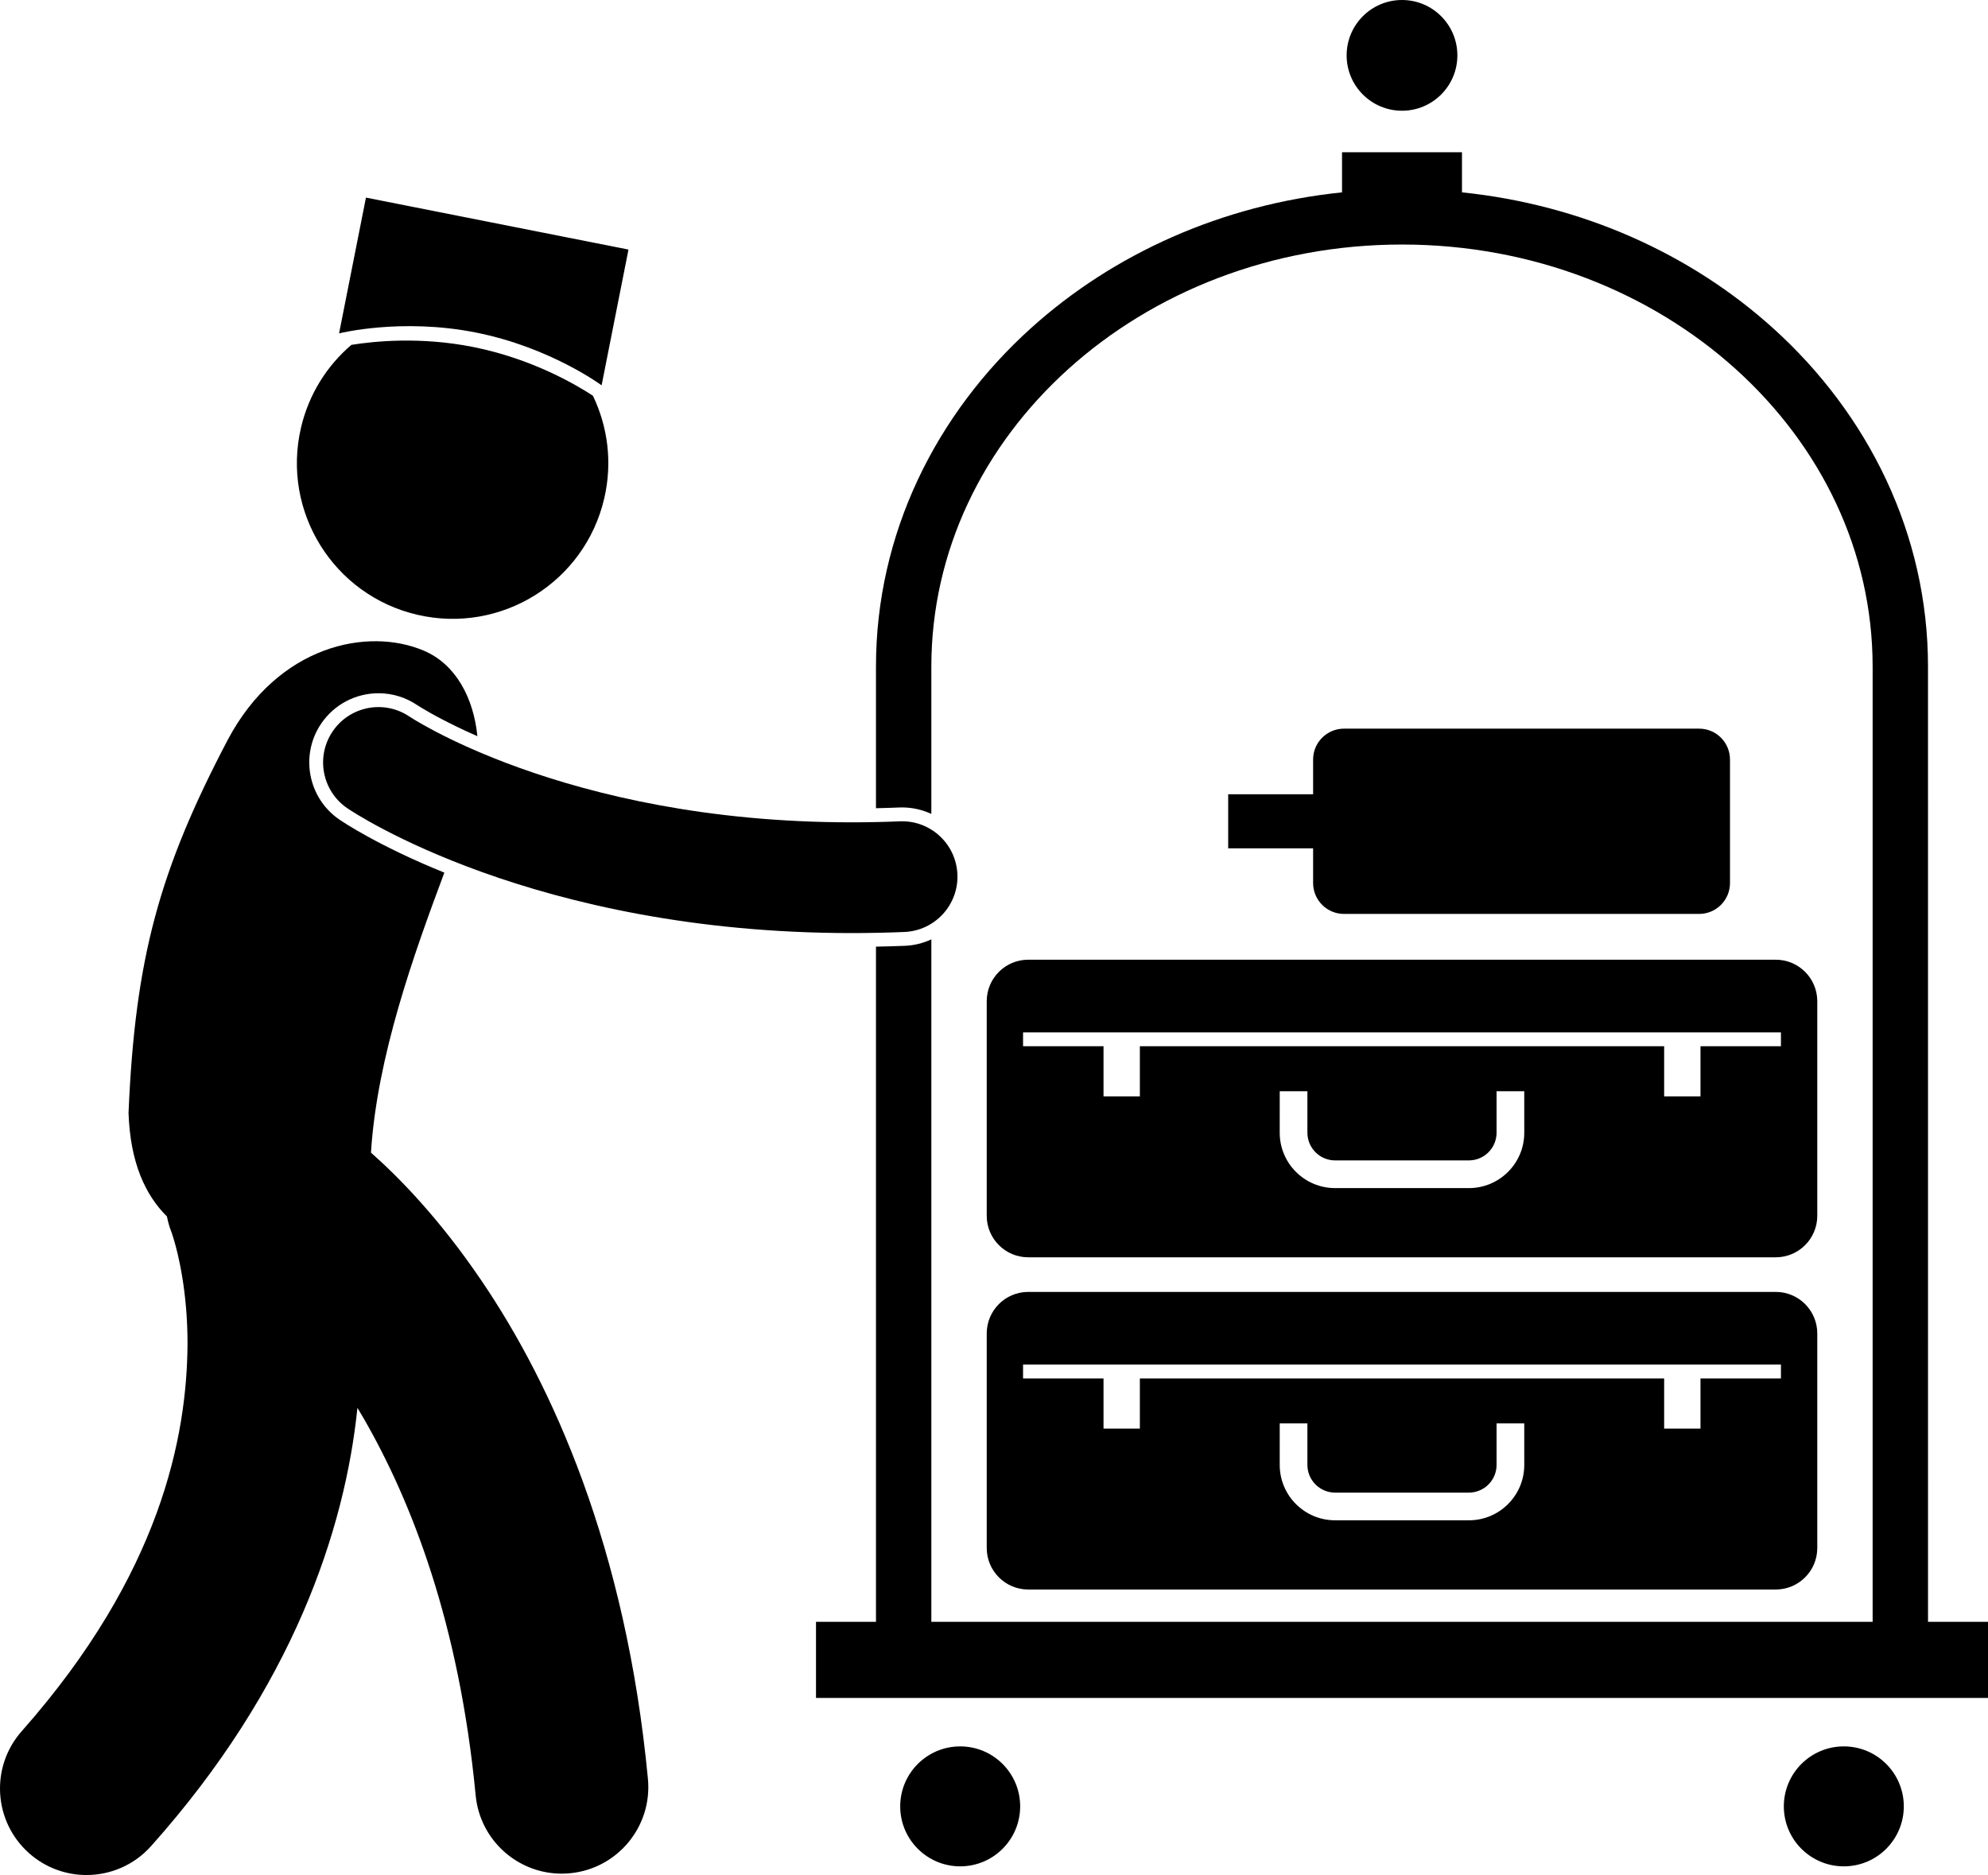<?xml version="1.0" ?><svg id="Layer_1" style="enable-background:new 0 0 287.23 270.917;" version="1.1" viewBox="0 0 287.23 270.917" xml:space="preserve" xmlns="http://www.w3.org/2000/svg" xmlns:xlink="http://www.w3.org/1999/xlink"><g><path d="M189.721,127.589c0,2.464,1.998,4.462,4.461,4.462h51.309c2.463,0,4.461-1.998,4.461-4.462v-17.846   c0-2.464-1.998-4.462-4.461-4.462h-51.309c-2.463,0-4.461,1.998-4.461,4.462v5.02h-12.27v7.808h12.27V127.589z"/><path d="M278.564,234.333l-0.003-138c0.007-19.17-8.629-36.507-22.406-48.932c-11.842-10.69-27.511-17.813-44.925-19.608V22   h-17.332v5.793c-17.414,1.795-33.082,8.918-44.927,19.608c-13.777,12.424-22.413,29.762-22.409,48.932v20.444   c1.117-0.023,2.24-0.058,3.361-0.104c0.139-0.006,0.277-0.009,0.414-0.009c1.513,0,2.94,0.343,4.225,0.94V96.333   c0.005-16.731,7.487-31.891,19.769-42.993c12.279-11.089,29.33-18.01,48.231-18.008c18.903-0.002,35.952,6.919,48.232,18.008   c12.281,11.102,19.764,26.262,19.768,42.993v138h-136v-98.608c-1.166,0.546-2.456,0.876-3.82,0.933   c-1.377,0.056-2.774,0.094-4.18,0.121l0.002,97.554h-8.667v11H287.23v-11H278.564z"/><circle cx="138.73" cy="260.999" r="8.666"/><circle cx="266.398" cy="260.999" r="8.667"/><circle cx="202.564" cy="8" r="8"/><path d="M148.564,229.666h108c3.313,0,6-2.687,6-6v-31c0-3.314-2.688-6-6-6h-108c-3.314,0-6,2.686-6,6v31   C142.564,226.979,145.25,229.666,148.564,229.666z M212.229,219.665h-19.331c-4.422,0-7.999-3.582-8.001-7.999l0.002-6h3.998v6   c0.004,2.208,1.791,3.995,4.001,3.999h19.331c2.21-0.004,3.995-1.791,3.999-3.999v-6h0.003h3.997l0.002,6   C220.228,216.083,216.648,219.665,212.229,219.665z M147.814,197.166h109.5v2h-11.625v7.25h-5.25v-7.25h-75.75v7.25h-5.25v-7.25   h-11.625V197.166z"/><path d="M148.564,181.666h108c3.313,0,6-2.687,6-6v-31c0-3.314-2.688-6-6-6h-108c-3.314,0-6,2.686-6,6v31   C142.564,178.979,145.25,181.666,148.564,181.666z M212.229,171.666h-19.331c-4.422-0.002-7.999-3.581-8.001-8l0.002-6h3.998v6   c0.004,2.207,1.791,3.995,4.001,3.999h19.331c2.21-0.004,3.995-1.792,3.999-3.999v-6h0.003h3.997l0.002,6   C220.228,168.085,216.648,171.664,212.229,171.666z M147.814,149.166h109.5v2h-11.625v7.25h-5.25v-7.25h-75.75v7.25h-5.25v-7.25   h-11.625V149.166z"/><path d="M60.289,88.826c12.102,2.818,24.193-4.707,27.012-16.807c1.209-5.192,0.509-10.38-1.636-14.837   c-2.221-1.465-8.691-5.342-17.352-7.056c-7.593-1.503-14.255-0.828-17.547-0.296c-3.522,3.01-6.151,7.128-7.283,11.986   C40.666,73.915,48.191,86.009,60.289,88.826z"/><path d="M46.417,104.536c1.864-2.737,4.956-4.371,8.271-4.371c2.01,0,3.955,0.6,5.622,1.736c0.188,0.12,0.389,0.246,0.675,0.418   c0.568,0.344,1.519,0.897,2.842,1.588c1.278,0.671,3.013,1.525,5.149,2.466c-0.554-5.544-3.125-10.395-7.734-12.356   c-8.094-3.444-21.047-0.815-28.322,12.853c-9.899,18.851-13.404,31.588-14.348,53.935c0.244,7.176,2.42,11.856,5.55,14.962   c0.143,0.74,0.345,1.477,0.629,2.203l-0.001,0.001c0.001,0.001,0.002,0.004,0.003,0.007c0.02,0.05,0.145,0.388,0.348,1.06   c0.661,2.196,2,7.614,1.995,15.154c-0.091,13.347-3.843,33.182-23.937,55.922c-4.588,5.158-4.122,13.059,1.039,17.648   c2.381,2.116,5.345,3.156,8.298,3.156c3.447,0,6.879-1.417,9.35-4.197c20.436-22.886,27.992-45.652,29.797-63.305   c0.312,0.519,0.623,1.035,0.934,1.575c6.889,11.977,13.76,29.497,16.149,54.415c0.616,6.469,6.061,11.315,12.428,11.315   c0.397,0,0.798-0.019,1.201-0.058c6.874-0.656,11.913-6.759,11.26-13.632c-3.177-33.494-13.838-56.96-24.045-71.986   c-6.112-9.019-11.997-14.997-15.971-18.505c0.878-13.852,6.152-28.551,10.602-40.455c-9.499-3.85-14.682-7.335-15.154-7.66   C44.495,115.325,43.312,109.092,46.417,104.536z"/><path d="M138.329,126.338c-0.182-4.414-3.906-7.848-8.321-7.666c-2.381,0.098-4.702,0.145-6.967,0.145   c-20.945-0.002-37.1-3.965-47.947-7.856c-5.424-1.945-9.514-3.873-12.194-5.279c-1.338-0.702-2.325-1.273-2.948-1.649   c-0.311-0.188-0.531-0.327-0.659-0.41c-0.049-0.031-0.085-0.054-0.106-0.068v0c-3.652-2.487-8.629-1.545-11.116,2.108   c-2.487,3.652-1.544,8.628,2.107,11.116c0.886,0.608,26.873,18.033,72.864,18.04c2.484-0.002,5.023-0.051,7.621-0.158   C135.076,134.478,138.51,130.752,138.329,126.338z"/><path d="M68.726,48.041c10.789,2.136,18.195,7.636,18.195,7.636l3.471-17.535l0.412-2.083l-37.93-7.508L48.99,48.17h0.001   C48.998,48.168,57.939,45.906,68.726,48.041z"/></g></svg>